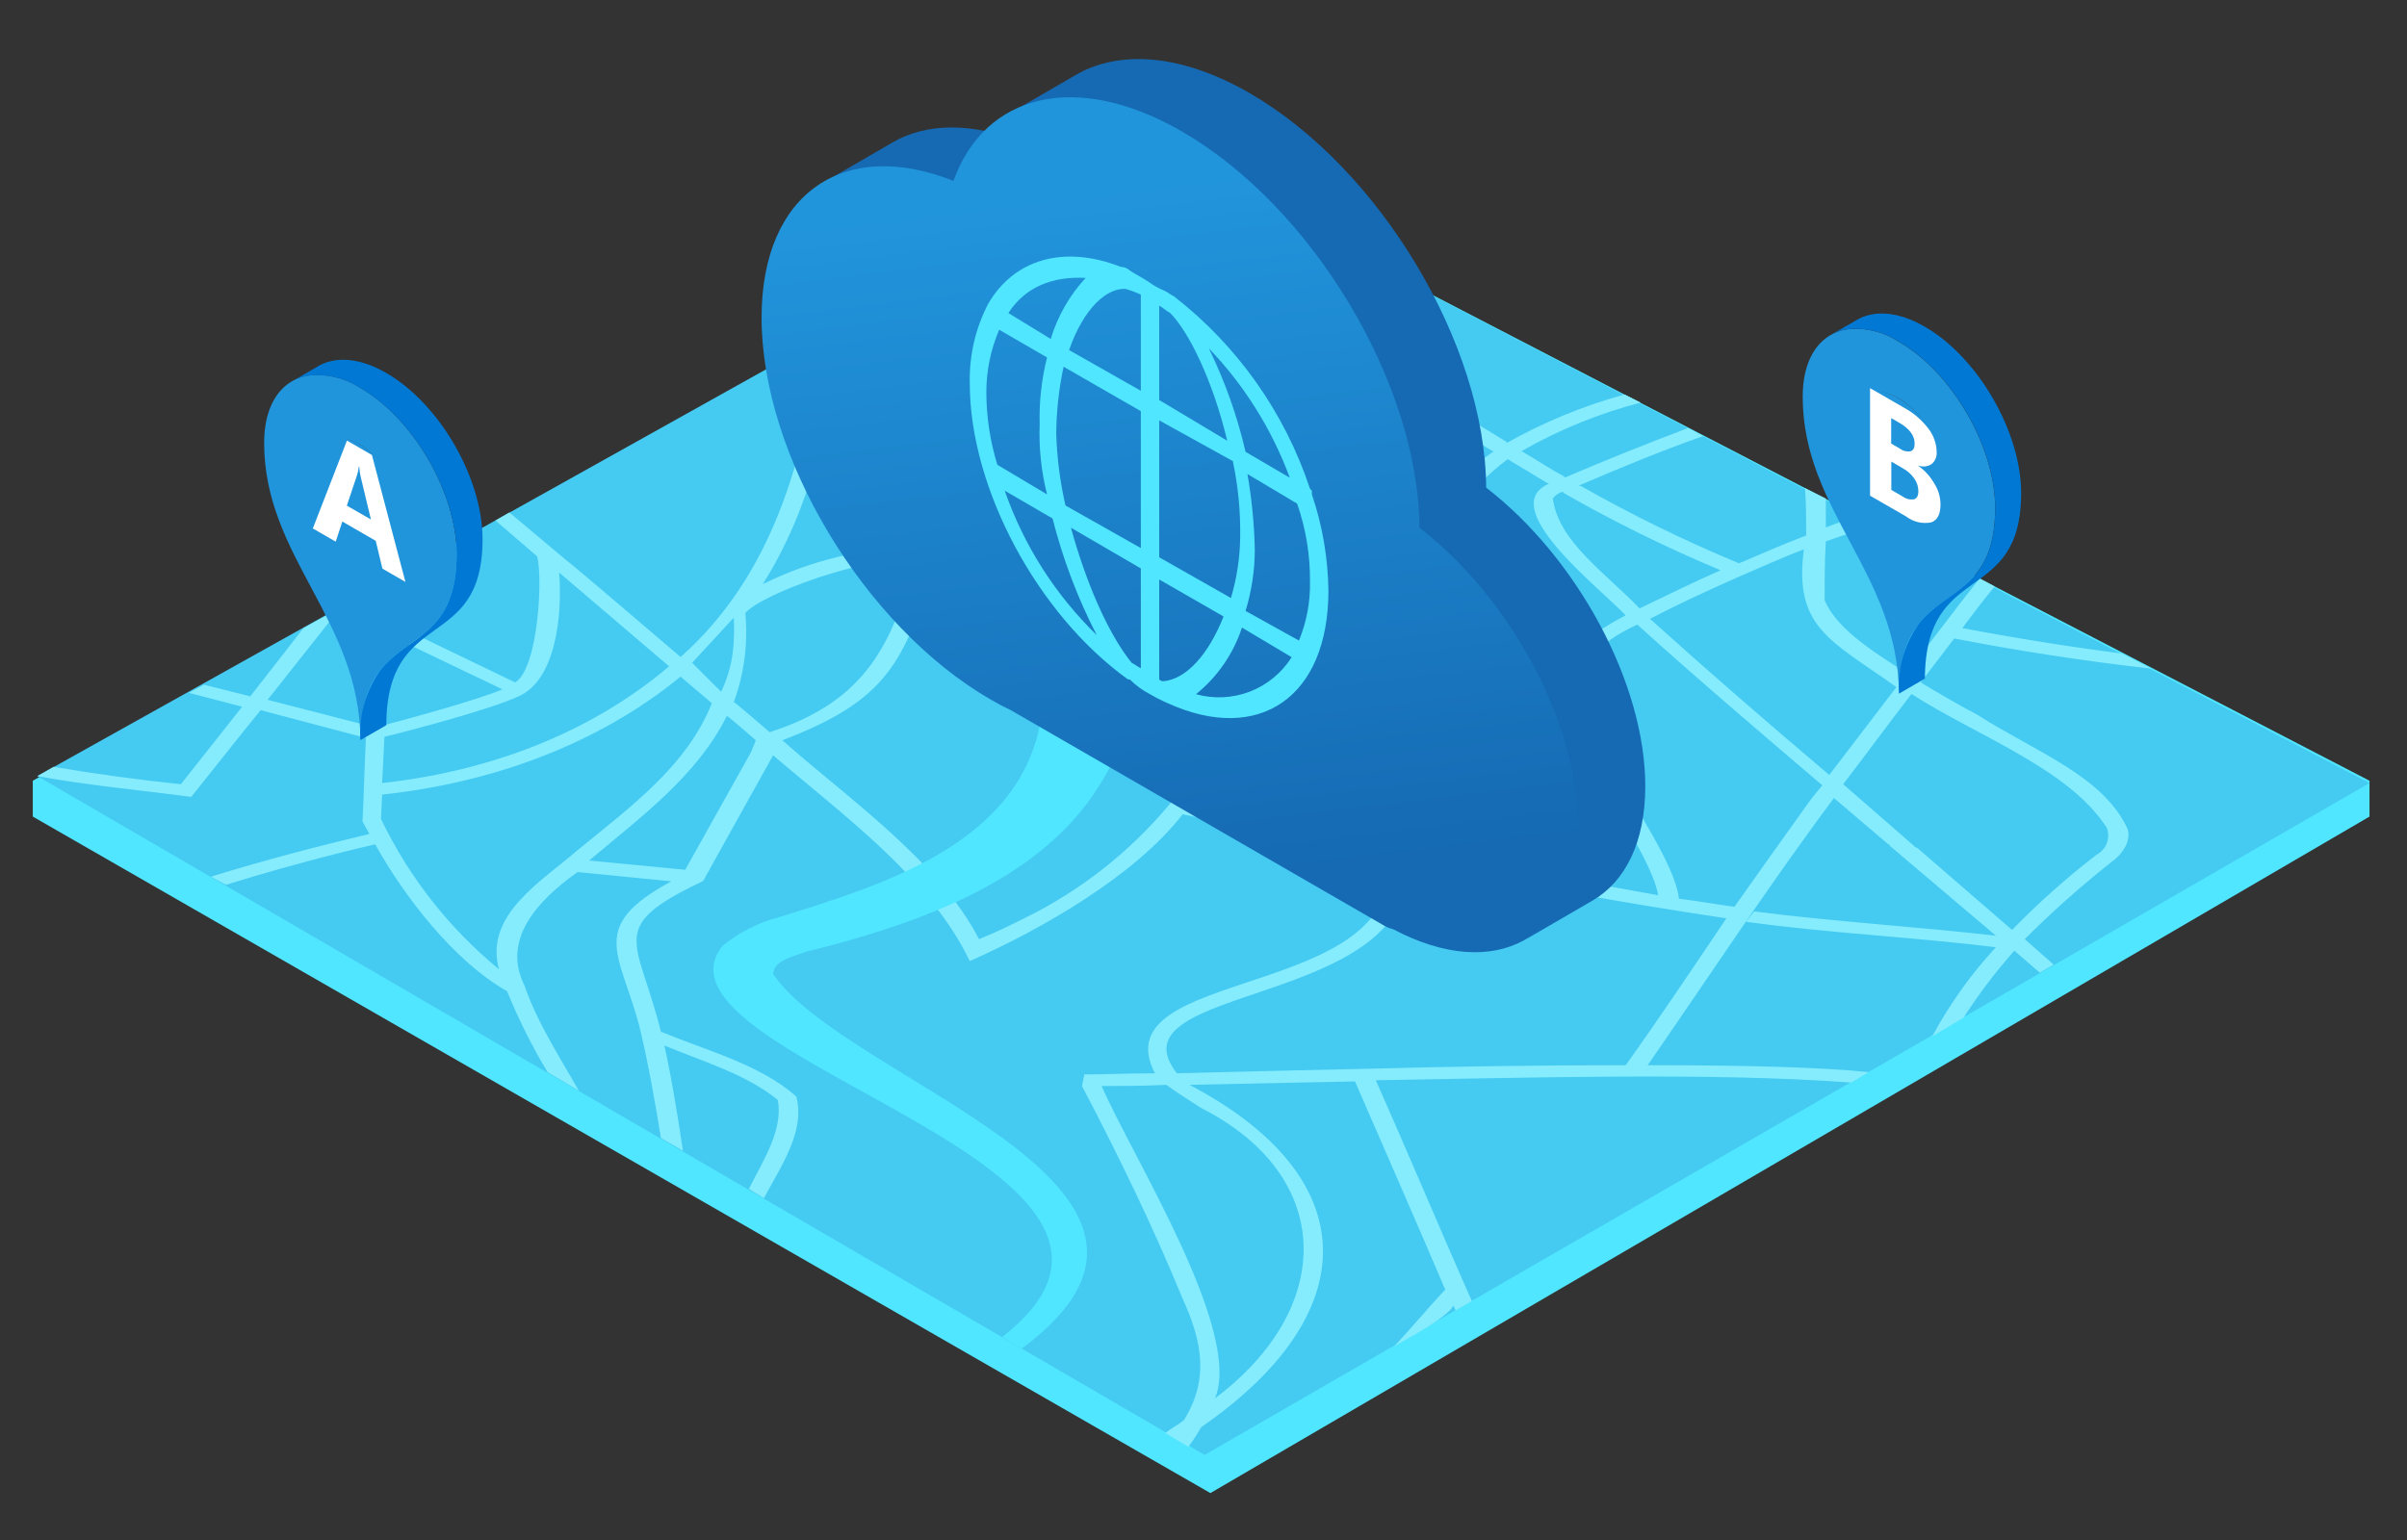 <svg width="50" height="32" viewBox="0 0 50 32" fill="none" xmlns="http://www.w3.org/2000/svg">
<rect x="0" y="0" width="50" height="32" fill="#333333" stroke="none"/>
<g clip-path="url(#clip0_1073_1077)">
<path d="M0.681 16.968V16.223L24.014 3.151L49.221 16.223V16.968L25.143 31.025L0.681 16.968Z" fill="#50E6FF"/>
<path d="M25.023 30.232L49.221 16.271L24.014 3.151L0.777 16.127L25.023 30.232Z" fill="#45CAF2"/>
<path d="M34.251 22.134H34.227C35.524 20.26 36.75 18.386 38.096 16.583L39.225 17.544H39.249V17.569L41.46 19.443C39.778 19.251 38.12 19.154 36.438 18.938L36.269 19.154C38.023 19.395 39.706 19.467 41.46 19.683C40.943 20.241 40.499 20.863 40.138 21.534L40.787 21.149C41.103 20.657 41.456 20.191 41.844 19.755L42.373 20.212L42.661 20.044L42.06 19.515C42.622 18.952 43.216 18.423 43.839 17.929C44.079 17.761 44.271 17.496 44.199 17.232C43.694 16.127 42.325 15.646 41.075 14.853C40.667 14.637 40.258 14.397 39.898 14.18C40.138 13.868 40.355 13.58 40.595 13.267C41.82 13.507 43.358 13.748 44.68 13.892L44.079 13.58C42.969 13.436 41.863 13.26 40.763 13.051C40.979 12.763 41.196 12.474 41.436 12.186L41.123 12.018C40.643 12.618 40.09 13.363 39.609 13.988C38.769 13.459 38.144 13.027 37.903 12.474C37.903 12.066 37.903 11.657 37.928 11.249C38.288 11.128 38.624 11.008 38.961 10.888L38.624 10.72C38.388 10.789 38.156 10.87 37.928 10.96V10.359L37.495 10.143C37.519 10.48 37.519 10.792 37.519 11.128C37.062 11.297 36.582 11.513 36.125 11.705C34.996 11.237 33.896 10.699 32.833 10.095H32.785C33.626 9.735 34.491 9.374 35.38 9.062L35.068 8.894C34.203 9.219 33.346 9.564 32.497 9.927V9.903C32.184 9.735 31.896 9.542 31.608 9.374C32.384 8.929 33.217 8.59 34.083 8.365L33.746 8.197C32.891 8.432 32.068 8.771 31.295 9.206V9.182C30.694 8.822 30.07 8.413 29.493 8.053L26.753 8.581L25.192 10.768L26.922 11.393H26.946C26.898 13.291 26.946 15.213 26.633 17.088C25.24 16.8 24.783 16.703 24.375 16.607L24.302 16.703C23.472 17.701 22.44 18.512 21.275 19.082C20.794 19.323 20.626 19.395 20.337 19.515C19.496 17.881 17.574 16.559 16.252 15.382C18.391 14.565 18.799 13.796 19.424 11.657C20.602 8.581 23.005 6.034 25.792 4.064L25.48 3.895C22.692 5.842 20.313 8.341 19.088 11.369C17.962 11.375 16.853 11.638 15.844 12.138C16.853 10.552 17.262 8.653 17.478 6.755L17.045 6.995C16.733 9.518 16.036 11.969 14.138 13.652C14.138 13.652 11.807 11.657 11.783 11.657L10.581 10.648L10.293 10.816L11.158 11.561C11.278 11.993 11.182 13.892 10.701 14.18L7.265 12.522L6.304 13.051L5.199 14.469L4.237 14.228L3.925 14.397L5.03 14.685L3.757 16.295C2.872 16.203 1.99 16.083 1.113 15.934L0.777 16.127C1.81 16.319 2.892 16.415 3.973 16.559C4.069 16.439 5.271 14.925 5.415 14.757L7.601 15.334C7.577 15.79 7.553 16.607 7.53 17.064C7.553 17.112 7.577 17.16 7.674 17.328C6.568 17.593 5.463 17.881 4.382 18.217L4.694 18.386C5.717 18.069 6.751 17.788 7.794 17.544C8.394 18.626 9.428 19.971 10.533 20.596C10.77 21.178 11.051 21.74 11.374 22.278L12.023 22.663C11.615 21.942 11.158 21.245 10.894 20.476C10.413 19.515 11.182 18.698 11.999 18.121L13.945 18.313C12.215 19.251 12.864 19.779 13.273 21.293C13.465 22.062 13.633 23.047 13.729 23.648L14.186 23.912C14.114 23.408 13.945 22.351 13.801 21.726C14.618 22.062 15.507 22.326 16.156 22.855C16.276 23.48 15.844 24.129 15.555 24.705L15.868 24.898C16.228 24.225 16.733 23.504 16.541 22.783C15.772 22.11 14.714 21.846 13.729 21.437C13.248 19.491 12.576 19.275 14.594 18.313C14.618 18.29 14.642 18.265 14.642 18.241L16.06 15.694C17.454 16.896 19.304 18.217 20.145 19.971C21.659 19.299 23.581 18.193 24.567 16.92C25.48 17.112 27.594 17.569 28.844 17.809C29.181 20.812 22.837 20.068 23.99 22.302C23.389 22.302 23.005 22.326 22.524 22.326L22.476 22.567C23.245 24.032 23.966 25.522 24.567 26.988C24.975 27.877 25.119 28.67 24.591 29.512C24.471 29.608 24.326 29.68 24.206 29.776L24.687 30.064C24.783 29.934 24.872 29.797 24.951 29.656C28.364 27.3 28.364 24.465 24.711 22.543C25.84 22.519 26.97 22.495 28.147 22.471C28.628 23.576 29.541 25.666 30.021 26.796C29.661 27.18 29.325 27.589 28.964 27.973C29.204 27.829 30.046 27.397 30.19 27.132L30.238 27.229L30.574 27.036C29.998 25.739 29.157 23.744 28.58 22.447C31.704 22.398 35.524 22.278 38.456 22.495L38.816 22.278C37.903 22.182 36.413 22.134 34.251 22.134ZM15.243 12.835C15.256 13.083 15.248 13.332 15.219 13.579C15.181 13.855 15.1 14.123 14.979 14.373L14.378 13.772L15.243 12.835ZM10.774 14.469C11.543 14.132 11.687 12.786 11.615 11.897L13.897 13.844L13.873 13.868C12.215 15.262 10.124 16.031 7.938 16.271L7.986 15.31C8.49 15.19 10.22 14.733 10.773 14.469L10.774 14.469ZM5.559 14.541L7.025 12.69L10.437 14.324C9.933 14.541 8.443 14.949 7.794 15.117L5.559 14.541ZM11.999 17.665C11.254 18.313 10.053 19.01 10.365 20.14C9.33 19.29 8.493 18.223 7.914 17.016L7.938 16.511C10.197 16.271 12.408 15.478 14.138 14.06L14.787 14.613C14.258 15.934 13.08 16.776 11.999 17.665ZM15.604 15.622L14.234 18.073L12.239 17.881C13.321 16.968 14.474 16.127 15.099 14.877C15.123 14.877 15.7 15.382 15.7 15.382L15.604 15.622ZM15.988 15.214C15.988 15.214 15.267 14.589 15.243 14.589C15.46 13.998 15.542 13.366 15.483 12.739C15.796 12.354 18.006 11.537 19.016 11.633C18.535 13.363 18.006 14.565 15.988 15.214ZM37.447 16.848C36.972 17.511 36.499 18.176 36.029 18.842C35.669 18.794 35.26 18.722 34.876 18.674C34.803 17.977 33.914 16.727 33.602 16.078H33.578V16.055C32.785 14.757 32.28 13.772 34.011 12.979C35.26 14.108 36.558 15.213 37.855 16.319C37.71 16.488 37.574 16.664 37.447 16.848ZM39.706 14.42C41.051 15.286 42.998 15.982 43.767 17.208C43.803 17.311 43.801 17.423 43.762 17.525C43.722 17.626 43.647 17.71 43.55 17.761C42.929 18.239 42.343 18.761 41.796 19.323L39.826 17.617L39.754 17.593H39.778L38.288 16.295C38.769 15.67 39.225 15.045 39.706 14.42ZM36.101 11.993C36.558 11.801 37.014 11.585 37.471 11.417C37.255 13.051 38.047 13.315 39.393 14.277C39.393 14.277 38.456 15.502 37.999 16.103C36.75 15.045 35.501 13.964 34.275 12.859C34.876 12.546 35.452 12.282 36.101 11.993ZM32.256 10.359C32.309 10.287 32.386 10.236 32.472 10.215V10.239C33.528 10.843 34.619 11.381 35.741 11.849C35.14 12.114 34.611 12.378 34.059 12.642C33.314 11.873 32.377 11.249 32.256 10.359ZM31.319 9.542C31.608 9.711 31.872 9.879 32.16 10.047H32.184C31.055 10.528 33.194 12.186 33.77 12.786C33.475 12.937 33.193 13.114 32.929 13.315L29.325 11.993C29.925 11.104 30.406 10.215 31.319 9.542ZM26.922 11.152L25.672 10.672L27.042 8.773L29.349 8.317C29.589 8.461 29.853 8.629 30.118 8.798C28.988 9.374 27.09 9.711 26.922 11.152ZM26.97 17.184C27.33 15.238 27.258 13.243 27.306 11.273C27.378 9.831 29.277 9.542 30.382 8.99C30.598 9.11 30.791 9.254 31.007 9.374H31.031C30.07 10.047 29.589 10.96 28.964 11.873C27.859 13.628 28.364 15.574 28.82 17.569C28.147 17.424 27.523 17.304 26.97 17.184ZM28.7 14.589C28.657 13.773 28.832 12.961 29.204 12.234L32.737 13.531C32.04 14.3 32.713 15.31 33.145 16.007H33.121C33.41 16.607 34.347 17.953 34.443 18.602C32.785 18.29 30.911 18.025 29.253 17.617C29.06 16.631 28.676 15.43 28.7 14.589ZM24.951 23.023C27.739 24.441 27.739 27.18 25.24 29.055C25.816 27.661 23.533 24.056 22.884 22.567C23.245 22.567 23.702 22.567 24.23 22.543C24.423 22.687 24.687 22.855 24.951 23.023ZM28.484 22.206C27.402 22.23 25.264 22.278 24.447 22.302C22.981 20.428 29.445 20.957 29.229 17.905C32.208 18.482 33.626 18.746 35.861 19.082C35.164 20.116 34.491 21.125 33.77 22.134C32.064 22.134 30.214 22.158 28.484 22.206Z" fill="#84ECFD"/>
<path d="M25.264 8.557C26.518 7.504 27.918 6.638 29.421 5.986L27.474 4.953C25.143 6.202 22.356 7.86 21.611 10.576C21.575 10.742 21.551 10.911 21.539 11.08C21.515 12.378 21.923 13.699 21.611 15.021C21.13 17.544 18.343 18.386 16.18 19.058C15.748 19.17 15.347 19.375 15.003 19.659C13.2 21.99 25.384 24.225 20.818 27.781L21.226 28.022C25.768 24.657 17.55 22.471 16.06 20.236C16.084 19.947 16.493 19.875 16.733 19.779C21.25 18.674 24.278 16.799 23.581 11.681C23.557 10.432 24.374 9.35 25.264 8.557Z" fill="#50E6FF"/>
<path d="M7.485 8.061C7.154 7.843 6.755 7.753 6.363 7.809C6.27 7.828 6.18 7.86 6.096 7.905C5.72 8.105 5.487 8.554 5.487 9.203C5.487 11.579 7.472 12.875 7.487 15.378C7.492 14.674 7.652 14.249 7.885 13.945C8.468 13.185 9.487 13.215 9.487 11.512C9.483 10.242 8.589 8.698 7.485 8.061ZM8.426 11.42C8.27 11.751 7.907 11.835 7.483 11.592C7.185 11.399 6.937 11.138 6.759 10.831C6.581 10.523 6.478 10.179 6.459 9.824C6.459 9.34 6.715 9.07 7.08 9.103C7.223 9.12 7.36 9.167 7.483 9.24C7.781 9.434 8.028 9.695 8.206 10.002C8.384 10.309 8.487 10.654 8.507 11.008C8.511 11.15 8.484 11.291 8.426 11.42Z" fill="#2195DC"/>
<path d="M7.485 9.24C7.349 9.157 7.197 9.105 7.039 9.086C6.633 9.051 6.348 9.349 6.348 9.888C6.37 10.282 6.484 10.665 6.682 11.006C6.88 11.347 7.156 11.637 7.487 11.851C7.959 12.123 8.363 12.027 8.535 11.659C8.599 11.515 8.63 11.358 8.626 11.201C8.602 10.807 8.487 10.425 8.289 10.085C8.09 9.744 7.815 9.455 7.485 9.24Z" fill="#2195DC"/>
<path d="M8.024 7.75C7.467 7.428 6.965 7.4 6.604 7.611L6.592 7.62L6.097 7.908C6.181 7.864 6.271 7.831 6.364 7.812C6.756 7.757 7.155 7.847 7.486 8.064C8.591 8.701 9.486 10.247 9.486 11.515C9.486 13.217 8.466 13.187 7.884 13.948C7.594 14.367 7.454 14.871 7.486 15.38L8.024 15.069C8.037 12.582 10.024 13.58 10.024 11.204C10.024 9.931 9.129 8.387 8.024 7.75Z" fill="#0078D4"/>
<path d="M8.422 12.092L7.944 11.816L7.805 11.238L7.111 10.837L6.974 11.255L6.498 10.981L7.207 9.155L7.726 9.455L8.422 12.092ZM7.705 10.794L7.496 9.922C7.478 9.85 7.467 9.777 7.463 9.702L7.452 9.696C7.448 9.756 7.436 9.815 7.417 9.872L7.205 10.507L7.705 10.794Z" fill="white"/>
<path d="M39.444 7.102C39.113 6.884 38.714 6.794 38.322 6.85C38.229 6.869 38.139 6.901 38.055 6.946C37.679 7.146 37.447 7.594 37.447 8.243C37.447 10.618 39.431 11.913 39.446 14.414C39.45 13.71 39.611 13.285 39.844 12.982C40.426 12.222 41.445 12.252 41.445 10.551C41.443 9.281 40.547 7.738 39.444 7.102ZM40.387 10.456C40.23 10.786 39.867 10.87 39.444 10.627C39.146 10.434 38.899 10.173 38.721 9.866C38.543 9.559 38.44 9.215 38.42 8.861C38.42 8.376 38.677 8.107 39.042 8.14C39.184 8.157 39.321 8.203 39.444 8.277C39.741 8.47 39.989 8.731 40.166 9.038C40.344 9.345 40.447 9.689 40.467 10.043C40.472 10.185 40.445 10.326 40.387 10.456Z" fill="#2195DC"/>
<path d="M39.444 8.279C39.308 8.197 39.156 8.144 38.998 8.125C38.592 8.09 38.307 8.388 38.307 8.927C38.329 9.321 38.444 9.704 38.641 10.044C38.839 10.386 39.115 10.675 39.446 10.889C39.917 11.161 40.322 11.065 40.493 10.697C40.557 10.553 40.588 10.396 40.584 10.238C40.561 9.845 40.446 9.463 40.248 9.123C40.05 8.783 39.774 8.494 39.444 8.279Z" fill="#2195DC"/>
<path d="M39.984 6.789C39.428 6.467 38.927 6.439 38.567 6.65L38.554 6.658L38.058 6.945C38.142 6.901 38.232 6.868 38.325 6.849C38.717 6.794 39.116 6.884 39.447 7.101C40.55 7.738 41.446 9.283 41.446 10.55C41.446 12.251 40.427 12.22 39.844 12.981C39.554 13.4 39.414 13.904 39.447 14.413L39.985 14.102C39.999 11.616 41.985 12.614 41.985 10.239C41.981 8.97 41.088 7.425 39.984 6.789Z" fill="#0078D4"/>
<path d="M40.31 10.478C40.31 10.682 40.248 10.806 40.119 10.854C40.028 10.872 39.935 10.871 39.844 10.85C39.754 10.829 39.669 10.789 39.596 10.732L38.846 10.3V8.065L39.554 8.473C39.749 8.58 39.919 8.725 40.054 8.901C40.164 9.04 40.226 9.211 40.23 9.388C40.234 9.435 40.227 9.483 40.209 9.528C40.191 9.572 40.163 9.611 40.126 9.642C40.086 9.669 40.04 9.686 39.992 9.691C39.944 9.697 39.895 9.691 39.85 9.675V9.681C39.986 9.777 40.098 9.902 40.18 10.046C40.263 10.175 40.308 10.325 40.31 10.478ZM39.772 9.216C39.772 9.051 39.665 8.907 39.45 8.783L39.285 8.687V9.217L39.477 9.328C39.507 9.351 39.542 9.367 39.579 9.375C39.615 9.383 39.654 9.384 39.69 9.376C39.746 9.359 39.772 9.305 39.772 9.216ZM39.85 10.204C39.849 10.111 39.819 10.02 39.765 9.943C39.703 9.855 39.622 9.783 39.528 9.731L39.288 9.591V10.18L39.525 10.317C39.558 10.342 39.596 10.36 39.637 10.37C39.678 10.38 39.72 10.381 39.761 10.374C39.82 10.356 39.85 10.3 39.85 10.204Z" fill="white"/>
<path d="M17.096 3.799L18.536 2.962C19.233 2.558 20.163 2.534 21.213 2.951L19.773 3.788C18.723 3.369 17.792 3.394 17.096 3.799ZM30.872 10.133C30.853 7.156 28.666 3.499 25.959 1.935C24.541 1.117 23.251 1.031 22.342 1.56L20.901 2.397C21.811 1.868 23.101 1.954 24.518 2.773C27.226 4.335 29.413 7.993 29.432 10.97L29.422 10.976C31.306 12.426 32.733 15.041 32.727 17.194C32.724 18.349 32.308 19.162 31.632 19.555L33.083 18.712C33.759 18.319 34.174 17.506 34.177 16.351C34.182 14.199 32.755 11.584 30.872 10.133Z" fill="#156AB3"/>
<path d="M29.486 10.966C29.468 7.977 27.271 4.302 24.552 2.732C22.351 1.461 20.454 1.95 19.806 3.759C17.539 2.857 15.827 4.006 15.82 6.587C15.812 9.456 17.943 13.015 20.582 14.538C20.723 14.62 20.862 14.694 21.001 14.759L28.739 19.226C28.802 19.263 28.87 19.291 28.941 19.309C31.071 20.437 32.774 19.505 32.781 17.166C32.785 15.019 31.363 12.412 29.486 10.966Z" fill="url(#paint0_linear_1073_1077)"/>
<path d="M27.251 10.273C27.47 10.917 27.586 11.592 27.595 12.272C27.595 14.502 26.143 15.463 24.271 14.618C24.14 14.561 24.012 14.497 23.889 14.425C23.734 14.345 23.592 14.241 23.469 14.118H23.431C21.559 12.772 20.145 10.157 20.145 7.966C20.131 7.392 20.262 6.823 20.527 6.313C21.062 5.39 22.094 5.082 23.278 5.544C23.349 5.545 23.418 5.572 23.47 5.621C23.585 5.698 23.738 5.775 23.852 5.851C23.958 5.93 24.073 5.994 24.196 6.044C24.272 6.082 24.31 6.121 24.388 6.159C25.705 7.183 26.688 8.574 27.213 10.158L27.251 10.196V10.273ZM23.698 11.388V8.543L22.094 7.62C21.996 8.075 21.945 8.539 21.941 9.004C21.955 9.509 22.02 10.011 22.133 10.504L23.698 11.388ZM24.08 8.735V11.58L25.57 12.426C25.692 12.014 25.757 11.587 25.762 11.157C25.77 10.628 25.719 10.099 25.609 9.581L24.08 8.735ZM24.844 14.425C25.214 14.528 25.607 14.508 25.965 14.37C26.323 14.231 26.626 13.981 26.831 13.656L25.799 13.041C25.621 13.585 25.289 14.066 24.844 14.425ZM26.983 13.31C27.143 12.92 27.221 12.502 27.212 12.08C27.216 11.53 27.126 10.984 26.945 10.465L25.913 9.85C26.004 10.371 26.055 10.898 26.066 11.426C26.064 11.856 25.999 12.284 25.874 12.695L26.983 13.31ZM20.489 8.158C20.491 8.667 20.568 9.172 20.718 9.658L21.75 10.273C21.629 9.796 21.578 9.304 21.597 8.812C21.584 8.346 21.636 7.88 21.75 7.428L20.756 6.851C20.579 7.264 20.488 7.709 20.489 8.158ZM20.871 10.196C21.266 11.331 21.92 12.357 22.781 13.195C22.384 12.425 22.077 11.612 21.864 10.773L20.871 10.196ZM23.698 13.887V11.811L22.246 10.965C22.552 12.08 23.01 13.157 23.507 13.772C23.583 13.81 23.622 13.848 23.698 13.887ZM23.698 8.12V6.12C23.599 6.076 23.497 6.037 23.392 6.005C23.01 5.967 22.514 6.39 22.208 7.274L23.698 8.12ZM26.793 9.927C26.422 8.924 25.849 8.008 25.11 7.236C25.445 7.922 25.702 8.645 25.874 9.389L26.793 9.927ZM24.156 14.156C24.653 14.118 25.111 13.58 25.417 12.81L24.08 12.041V14.118C24.1 14.139 24.127 14.152 24.156 14.156ZM24.08 6.351V8.312L25.493 9.158C25.188 7.889 24.691 6.89 24.309 6.505C24.233 6.467 24.156 6.39 24.08 6.351ZM22.552 5.775C21.864 5.736 21.291 5.967 20.947 6.505L21.827 7.043C21.969 6.571 22.217 6.137 22.552 5.775Z" fill="#50E6FF"/>
</g>
<defs>
<linearGradient id="paint0_linear_1073_1077" x1="23.325" y1="3.856" x2="25.08" y2="18.351" gradientUnits="userSpaceOnUse">
<stop stop-color="#2195DC"/>
<stop offset="1" stop-color="#156AB3"/>
</linearGradient>
<clipPath id="clip0_1073_1077">
<rect width="49.929" height="32" fill="white"/>
</clipPath>
</defs>
</svg>
